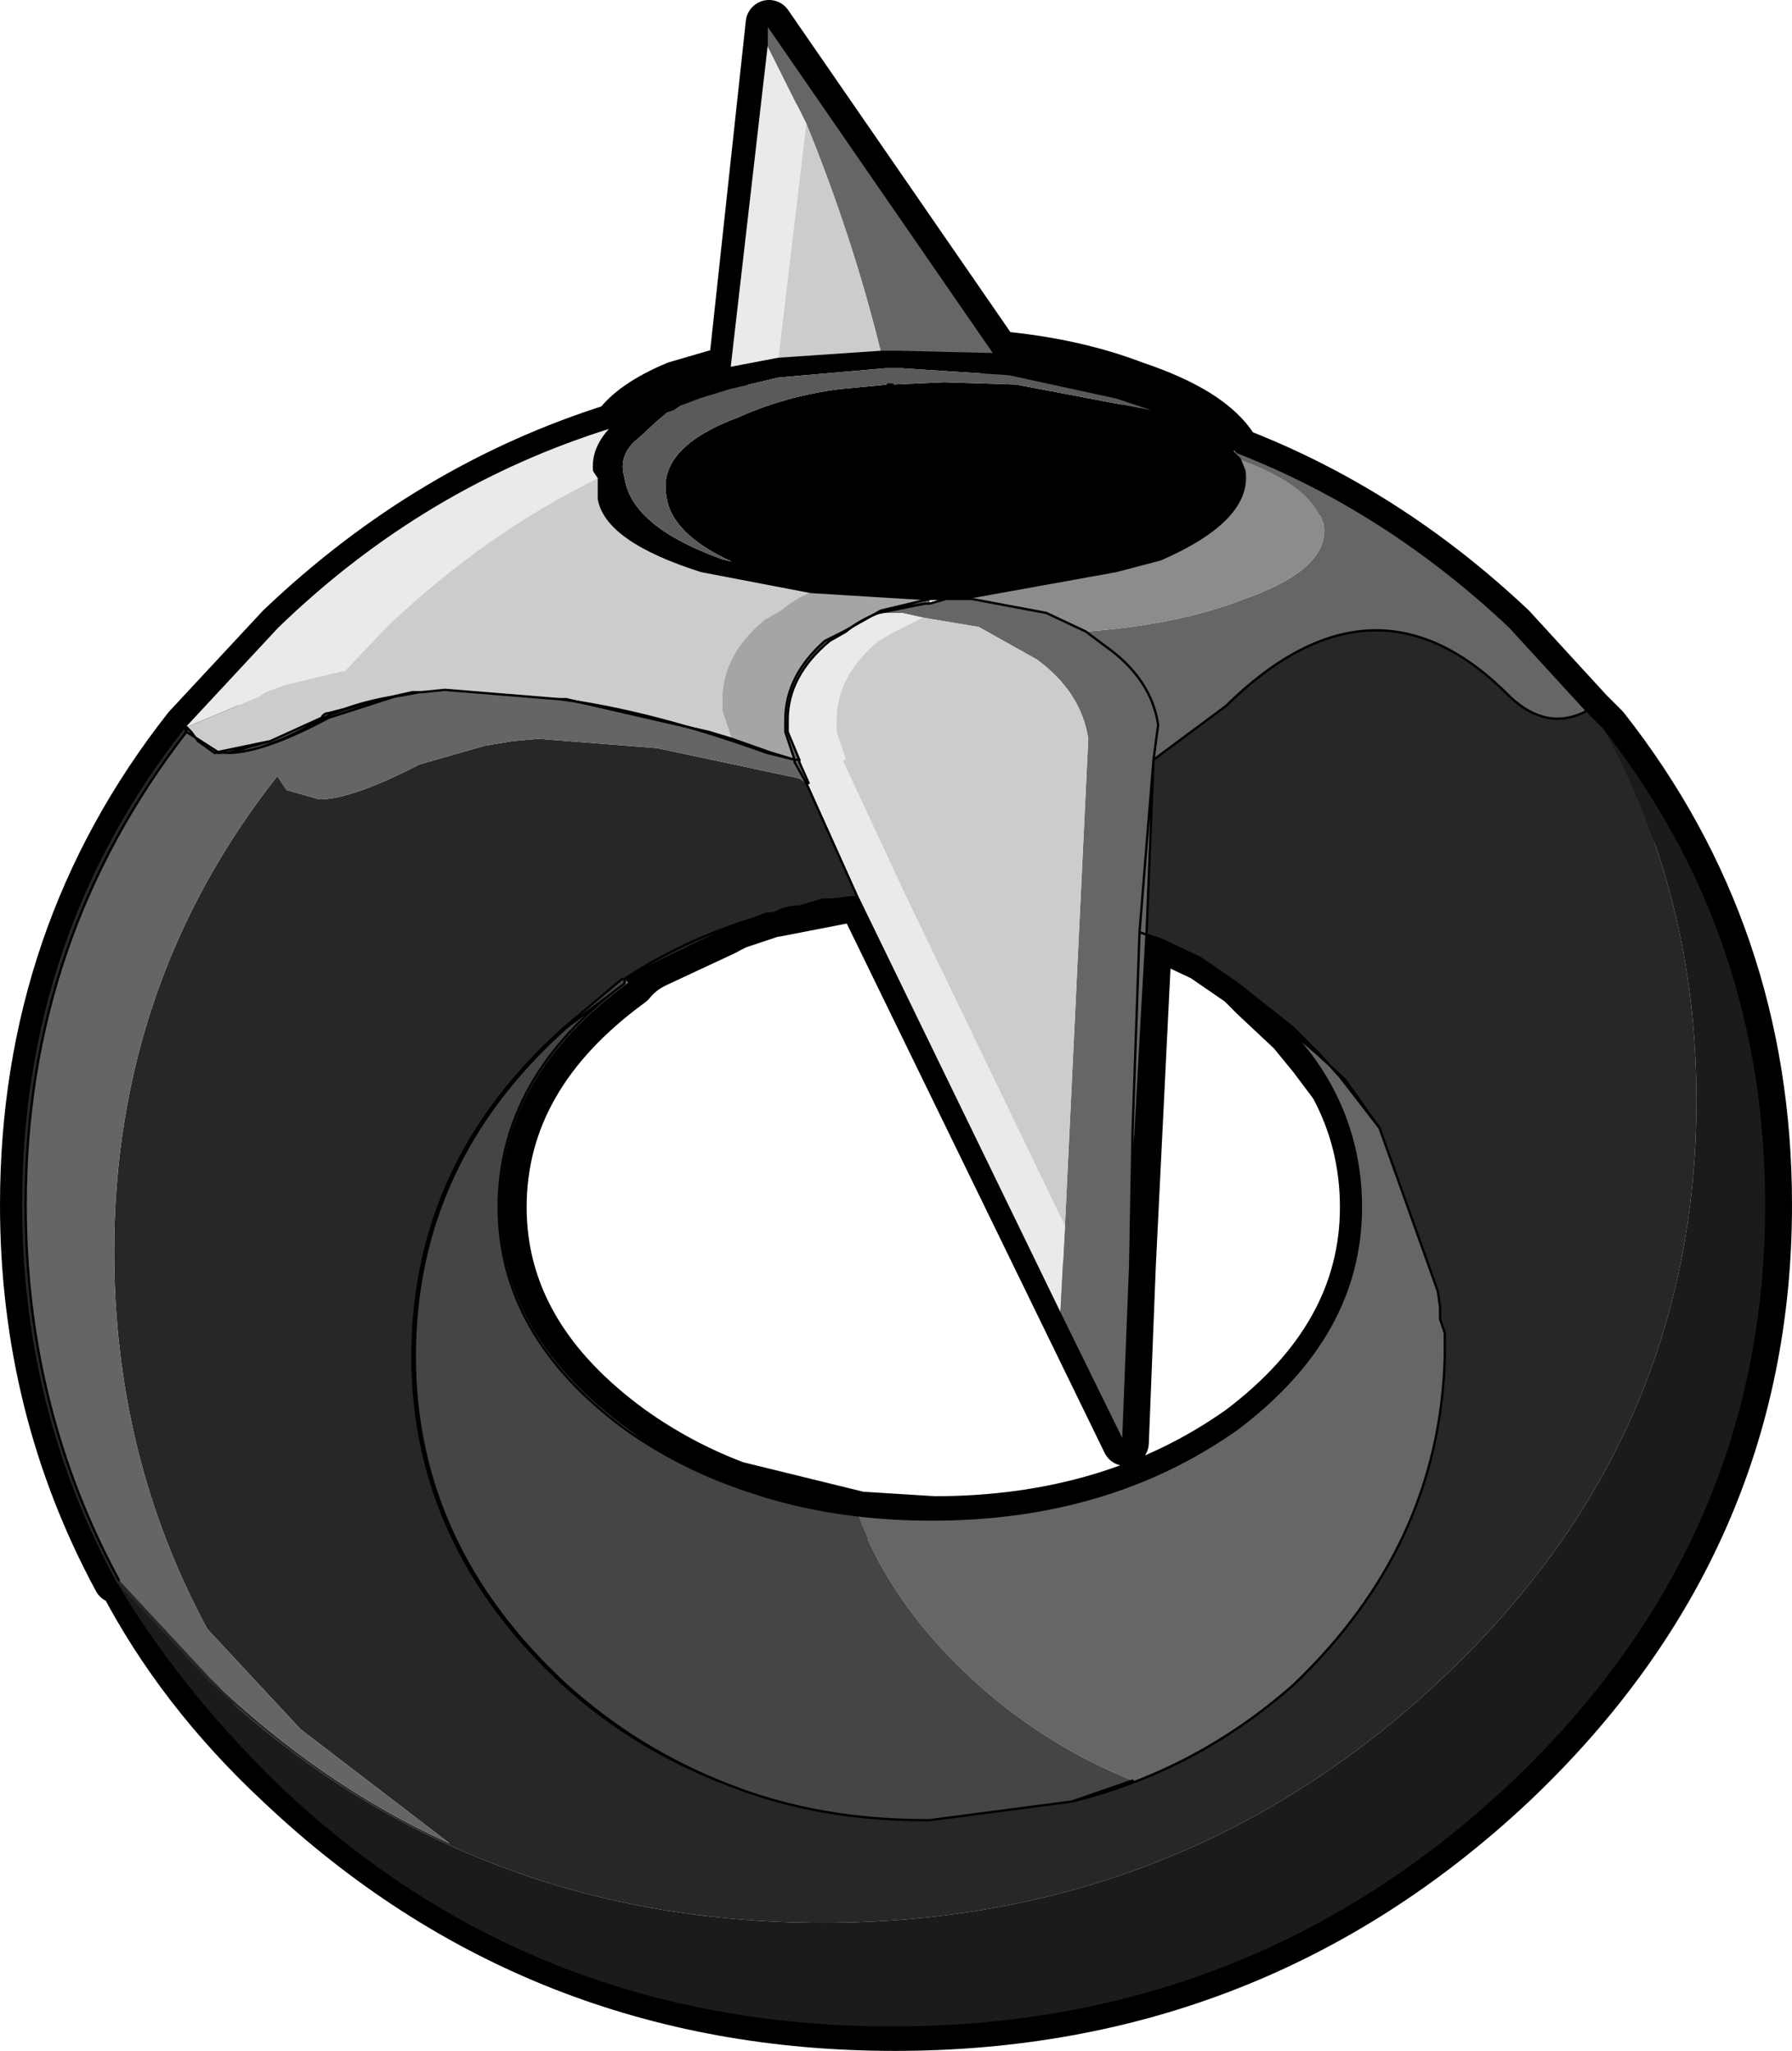 <?xml version="1.0" encoding="UTF-8" standalone="no"?>
<svg xmlns:xlink="http://www.w3.org/1999/xlink" height="44.0px" width="38.45px" xmlns="http://www.w3.org/2000/svg">
  <g transform="matrix(1.0, 0.0, 0.0, 1.0, -255.75, -177.95)">
    <path d="M282.35 187.65 L282.25 187.65 282.25 187.55 282.35 187.65" fill="#a7a7a7" fill-rule="evenodd" stroke="none"/>
    <path d="M280.4 198.0 L280.05 205.1 280.1 202.25 280.25 197.95 280.4 198.0" fill="#666666" fill-rule="evenodd" stroke="none"/>
    <path d="M271.3 197.95 L269.8 198.65 271.45 197.85 269.8 198.65 269.25 198.95 Q270.65 198.0 272.35 197.55 L271.6 197.8 271.45 197.85 271.3 197.95 M285.4 202.15 L284.65 201.1 284.55 201.05 285.4 202.15 M264.2 192.9 L264.65 192.8 264.8 192.8 264.2 192.9" fill="#272727" fill-rule="evenodd" stroke="none"/>
    <path d="M282.25 187.55 Q281.75 186.75 280.1 186.2 278.8 185.7 277.15 185.55 L272.25 178.45 271.45 185.85 270.25 186.2 Q269.3 186.6 268.95 187.1 264.95 188.35 261.75 191.4 L259.75 193.55 Q256.25 198.0 256.25 203.8 256.25 208.15 258.25 211.85 L258.35 211.85 Q259.6 214.25 261.75 216.25 267.25 221.45 274.95 221.45 282.65 221.45 288.2 216.25 293.7 211.05 293.7 203.8 293.7 198.0 290.2 193.55 L289.85 193.2 288.2 191.4 Q285.55 188.9 282.35 187.65 L282.25 187.55 282.25 187.65 M281.55 198.5 L282.35 199.05 282.65 199.35 283.45 200.1 Q282.95 199.4 282.35 199.05 L281.55 198.5 280.7 198.1 280.4 198.0 280.05 205.1 279.9 208.9 274.2 197.2 272.4 197.55 272.25 197.55 Q271.75 197.7 271.3 197.95 L269.8 198.65 Q269.5 198.8 269.3 199.05 266.55 201.05 266.55 203.85 266.55 206.6 269.3 208.6 270.35 209.35 271.55 209.8 L274.2 210.45 275.8 210.55 Q279.6 210.55 282.35 208.6 285.0 206.6 285.0 203.85 285.0 202.45 284.35 201.25 L283.9 200.65 283.45 200.1 M280.25 197.95 L280.4 198.0 M271.3 197.95 L271.45 197.85 269.8 198.65 269.25 198.95 M272.35 197.55 L272.95 197.4 273.45 197.25 273.7 197.25 274.05 197.2 274.2 197.2 273.7 197.25 M271.45 197.85 L271.6 197.8 272.35 197.55 M272.4 197.55 L272.95 197.4 M271.45 197.85 L272.25 197.55 M280.05 205.1 L280.1 202.25" fill="none" stroke="#000000" stroke-linecap="round" stroke-linejoin="round" stroke-width="1.0"/>
    <path d="M273.05 180.6 L272.2 178.9 272.2 178.45 277.1 185.55 275.05 185.5 274.65 185.5 Q274.05 183.05 273.05 180.6 M276.6 190.8 L278.2 191.1 279.05 191.5 Q281.05 191.35 282.45 190.8 284.3 190.15 284.15 189.2 283.9 188.35 282.35 187.8 L282.2 187.65 282.3 187.65 Q285.5 188.9 288.15 191.4 L289.8 193.2 Q288.95 193.65 288.15 192.9 285.25 189.95 282.05 193.1 L280.5 194.25 280.35 198.0 280.2 197.95 280.05 202.25 280.0 205.1 280.05 202.25 280.2 197.95 280.5 194.25 280.6 193.5 Q280.45 192.5 279.45 191.8 L279.05 191.5 279.45 191.8 Q280.45 192.5 280.6 193.5 L280.5 194.25 280.2 197.95 280.35 198.0 280.05 203.4 280.0 205.1 279.85 208.9 278.5 206.15 278.6 204.25 279.1 193.8 Q278.95 192.8 278.0 192.1 L276.75 191.4 275.55 191.2 275.1 191.1 274.6 191.1 275.6 190.9 275.7 190.9 275.6 190.9 274.6 191.1 Q274.2 191.25 273.9 191.5 L273.55 191.7 Q272.65 192.45 272.65 193.4 L272.65 193.65 272.9 194.25 272.8 194.25 272.6 193.65 272.6 193.4 Q272.6 192.45 273.45 191.7 L273.85 191.5 274.65 191.05 275.7 190.8 275.7 190.9 276.05 190.8 276.35 190.8 276.6 190.8 M285.35 202.15 L286.6 205.65 286.65 206.0 286.65 206.25 286.75 206.55 286.75 207.05 Q286.65 211.1 283.5 214.1 281.4 215.95 278.75 216.6 L280.05 216.15 Q278.2 215.4 276.75 214.1 274.9 212.45 274.15 210.45 271.25 210.1 269.15 208.6 266.45 206.6 266.45 203.85 266.45 201.05 269.15 199.05 L269.15 198.95 269.25 199.05 Q266.5 201.05 266.5 203.85 266.5 206.6 269.25 208.6 271.9 210.55 275.75 210.55 279.55 210.55 282.3 208.6 284.95 206.6 284.95 203.85 284.95 202.45 284.3 201.25 283.7 200.15 282.6 199.35 L284.0 200.55 284.6 201.1 285.35 202.15 M260.35 194.1 L261.55 193.85 262.65 193.35 Q262.7 193.25 262.8 193.25 L264.15 192.9 Q263.3 193.05 262.7 193.35 261.4 194.1 260.65 194.1 L260.6 194.1 260.45 194.1 260.35 194.1 M280.05 202.25 L280.05 203.4 280.05 202.25 M275.6 190.9 L274.65 191.05 275.6 190.9 M261.55 193.85 L260.65 194.1 261.55 193.85" fill="#666666" fill-rule="evenodd" stroke="none"/>
    <path d="M272.2 178.9 L273.05 180.6 272.45 185.65 271.4 185.85 272.2 178.9 M259.7 193.55 L261.7 191.4 Q264.85 188.35 268.9 187.1 268.45 187.55 268.5 188.05 L268.6 188.2 Q266.15 189.4 264.05 191.4 L263.15 192.35 263.1 192.35 261.85 192.65 261.45 192.8 261.3 192.9 259.75 193.55 259.75 193.65 259.7 193.55 M278.6 204.25 L278.5 206.15 274.15 197.2 273.05 194.75 273.1 194.75 272.9 194.3 272.9 194.25 272.65 193.65 272.65 193.4 Q272.65 192.45 273.55 191.7 L273.9 191.5 Q274.2 191.25 274.6 191.1 L275.1 191.1 275.55 191.2 274.95 191.5 274.6 191.7 Q273.7 192.45 273.7 193.4 L273.7 193.65 273.9 194.25 273.85 194.25 273.85 194.3 275.2 197.2 278.6 204.25" fill="#eaeaea" fill-rule="evenodd" stroke="none"/>
    <path d="M274.65 185.5 L275.05 185.5 277.1 185.55 Q278.75 185.7 280.05 186.2 281.7 186.75 282.2 187.55 L282.2 187.65 282.35 187.8 282.45 188.05 Q282.6 189.1 280.65 189.95 L279.7 190.2 276.65 190.75 276.6 190.75 275.7 190.8 275.6 190.8 273.15 190.65 270.8 190.2 Q268.75 189.55 268.6 188.65 L268.6 188.3 268.6 188.2 268.5 188.05 Q268.45 187.55 268.9 187.1 L270.2 186.2 271.4 185.85 272.45 185.65 274.65 185.5 M274.9 186.2 L276.0 186.15 277.55 186.2 280.45 186.75 279.7 186.5 277.4 186.0 275.1 185.85 274.75 185.85 272.45 186.05 271.4 186.3 270.75 186.5 Q270.5 186.6 270.35 186.65 L270.2 186.75 270.05 186.8 269.45 187.35 Q269.0 187.7 269.15 188.2 269.3 189.25 271.25 189.95 L271.45 190.0 Q270.15 189.4 270.05 188.6 269.85 187.55 271.6 186.9 272.6 186.45 273.75 186.3 L274.8 186.2 274.9 186.2 M268.6 188.3 Q268.9 189.25 270.8 189.95 L275.9 190.65 279.7 190.2 275.9 190.65 270.8 189.95 Q268.9 189.25 268.6 188.3" fill="#000000" fill-rule="evenodd" stroke="none"/>
    <path d="M274.8 186.2 L273.75 186.3 Q272.6 186.45 271.6 186.9 269.85 187.55 270.05 188.6 270.15 189.4 271.45 190.0 L271.25 189.95 Q269.3 189.25 269.15 188.2 269.0 187.7 269.45 187.35 L270.05 186.8 270.2 186.75 270.35 186.65 Q270.5 186.6 270.75 186.5 L271.4 186.3 272.45 186.05 274.75 185.85 275.1 185.85 277.4 186.0 279.7 186.5 280.45 186.75 277.55 186.2 276.0 186.15 274.9 186.2 274.8 186.2" fill="#5a5a5a" fill-rule="evenodd" stroke="none"/>
    <path d="M273.05 180.6 Q274.05 183.05 274.65 185.5 L272.45 185.65 273.05 180.6 M275.55 191.2 L276.75 191.4 278.0 192.1 Q278.95 192.8 279.1 193.8 L278.6 204.25 275.2 197.2 273.85 194.3 273.85 194.25 273.9 194.25 273.7 193.65 273.7 193.4 Q273.7 192.45 274.6 191.7 L274.95 191.5 275.55 191.2 M273.15 190.65 Q272.8 190.8 272.5 191.05 L272.15 191.25 Q271.25 192.0 271.25 192.95 L271.25 193.05 271.25 193.1 271.25 193.2 271.45 193.8 270.95 193.65 267.9 192.95 267.75 192.95 265.3 192.75 264.8 192.8 264.75 192.8 264.6 192.8 264.15 192.9 262.8 193.25 Q262.7 193.25 262.65 193.35 L261.55 193.85 260.35 194.1 260.0 193.85 259.85 193.65 259.75 193.55 261.3 192.9 261.45 192.8 261.85 192.65 263.1 192.35 263.15 192.35 264.05 191.4 Q266.15 189.4 268.6 188.2 L268.6 188.3 268.6 188.65 Q268.75 189.55 270.8 190.2 L273.15 190.65" fill="#cccccc" fill-rule="evenodd" stroke="none"/>
    <path d="M289.8 193.2 L290.15 193.55 Q292.15 197.2 292.15 201.55 292.15 208.85 286.65 214.0 281.1 219.2 273.4 219.2 265.7 219.2 260.2 214.0 L258.2 211.85 Q256.2 208.15 256.2 203.8 256.2 198.0 259.7 193.55 L259.75 193.65 Q256.3 198.1 256.3 203.8 256.3 208.15 258.3 211.85 L260.3 214.0 Q262.65 216.25 265.4 217.5 L262.2 215.05 260.2 212.9 Q258.2 209.2 258.2 204.8 258.2 199.05 261.7 194.6 L261.9 194.9 262.6 195.1 Q263.3 195.1 264.75 194.35 L266.15 193.95 266.75 193.85 267.3 193.8 269.85 194.0 272.9 194.65 273.05 194.75 274.15 197.2 274.0 197.2 273.6 197.25 273.4 197.25 272.9 197.4 272.3 197.55 Q270.6 198.0 269.15 198.95 270.6 198.0 272.3 197.55 L271.55 197.8 271.4 197.85 271.25 197.95 269.75 198.65 269.15 198.95 269.15 199.05 269.1 198.95 267.85 200.0 Q264.6 202.9 264.6 207.05 264.6 211.1 267.85 214.1 269.4 215.5 271.4 216.25 273.3 217.0 275.6 217.0 L275.7 217.0 278.75 216.6 Q281.4 215.95 283.5 214.1 286.65 211.1 286.75 207.05 L286.75 206.55 286.65 206.25 286.65 206.0 286.6 205.65 285.35 202.15 284.5 201.05 285.35 202.15 284.6 201.1 284.5 201.05 284.05 200.55 283.5 200.0 282.3 199.05 281.5 198.5 280.65 198.1 280.35 198.0 280.5 194.25 282.05 193.1 Q285.25 189.95 288.15 192.9 288.95 193.65 289.8 193.2 M264.15 192.9 L264.6 192.8 264.75 192.8 264.2 192.9 262.8 193.35 Q261.4 194.1 260.65 194.1 261.4 194.1 262.7 193.35 263.3 193.05 264.15 192.9 L264.75 192.8 264.15 192.9 M269.75 198.65 L271.4 197.85 269.75 198.65" fill="#272727" fill-rule="evenodd" stroke="none"/>
    <path d="M282.2 187.65 L282.2 187.55 282.3 187.65 282.2 187.65" fill="#a7a7a7" fill-rule="evenodd" stroke="none"/>
    <path d="M276.6 190.75 L276.65 190.75 279.7 190.2 280.65 189.95 Q282.6 189.1 282.45 188.05 L282.35 187.8 Q283.9 188.35 284.15 189.2 284.3 190.15 282.45 190.8 281.05 191.35 279.05 191.5 L278.2 191.1 276.6 190.8 276.6 190.75" fill="#8c8c8c" fill-rule="evenodd" stroke="none"/>
    <path d="M271.45 193.8 L271.25 193.2 271.25 193.1 271.25 193.05 271.25 192.95 Q271.25 192.0 272.15 191.25 L272.5 191.05 Q272.8 190.8 273.15 190.65 L275.6 190.8 275.7 190.8 274.65 191.05 273.85 191.5 273.45 191.7 Q272.6 192.45 272.6 193.4 L272.6 193.65 272.8 194.25 272.3 194.1 271.45 193.8" fill="#a5a5a5" fill-rule="evenodd" stroke="none"/>
    <path d="M273.05 194.75 L272.9 194.65 269.85 194.0 267.3 193.8 266.75 193.85 266.15 193.95 264.75 194.35 Q263.3 195.1 262.6 195.1 L261.9 194.9 261.7 194.6 Q258.2 199.05 258.2 204.8 258.2 209.2 260.2 212.9 L262.2 215.05 265.4 217.5 Q262.65 216.25 260.3 214.0 L258.3 211.85 Q256.3 208.15 256.3 203.8 256.3 198.1 259.75 193.65 L260.45 194.1 259.75 193.65 259.75 193.55 259.85 193.65 260.0 193.85 260.35 194.1 260.45 194.1 260.6 194.1 260.65 194.1 Q261.4 194.1 262.8 193.35 L264.2 192.9 264.75 192.8 264.8 192.8 265.3 192.75 267.75 192.95 267.9 192.95 270.95 193.65 271.45 193.8 272.3 194.1 272.8 194.25 272.8 194.3 273.05 194.75 272.8 194.3 272.8 194.25 272.2 194.1 Q269.7 193.2 267.75 192.95 269.7 193.2 272.2 194.1 L272.8 194.25 272.9 194.25 272.9 194.3 273.1 194.75 273.05 194.75" fill="#656565" fill-rule="evenodd" stroke="none"/>
    <path d="M278.75 216.6 L275.7 217.0 275.6 217.0 Q273.3 217.0 271.4 216.25 269.4 215.5 267.85 214.1 264.6 211.1 264.6 207.05 264.6 202.9 267.85 200.0 L269.1 198.95 269.15 199.05 Q266.45 201.05 266.45 203.85 266.45 206.6 269.15 208.6 271.25 210.1 274.15 210.45 274.9 212.45 276.75 214.1 278.2 215.4 280.05 216.15 L278.75 216.6 M269.15 199.05 L267.9 200.0 Q264.65 202.9 264.65 207.05 264.65 211.1 267.9 214.1 269.45 215.5 271.4 216.25 269.45 215.5 267.9 214.1 264.65 211.1 264.65 207.05 264.65 202.9 267.9 200.0 L269.15 199.05" fill="#454545" fill-rule="evenodd" stroke="none"/>
    <path d="M290.15 193.55 Q293.65 198.0 293.65 203.8 293.65 211.05 288.15 216.25 282.6 221.45 274.9 221.45 267.15 221.45 261.7 216.25 259.55 214.15 258.2 211.85 L260.2 214.0 Q265.7 219.2 273.4 219.2 281.1 219.2 286.65 214.0 292.15 208.85 292.15 201.55 292.15 197.2 290.15 193.55" fill="#1b1b1b" fill-rule="evenodd" stroke="none"/>
    <path d="M274.65 185.5 L275.05 185.5 277.1 185.55 272.2 178.45 272.2 178.9 271.4 185.85 272.45 185.65 274.65 185.5 M282.35 187.8 L282.45 188.05 Q282.6 189.1 280.65 189.95 L279.7 190.2 276.65 190.75 276.6 190.75 275.7 190.8 275.6 190.8 273.15 190.65 270.8 190.2 Q268.75 189.55 268.6 188.65 L268.6 188.3 268.6 188.2 268.5 188.05 Q268.45 187.55 268.9 187.1 L270.2 186.2 271.4 185.85 M276.6 190.8 L278.2 191.1 279.05 191.5 279.45 191.8 Q280.45 192.5 280.6 193.5 L280.5 194.25 282.05 193.1 Q285.25 189.95 288.15 192.9 288.95 193.65 289.8 193.2 L290.15 193.55 Q293.65 198.0 293.65 203.8 293.65 211.05 288.15 216.25 282.6 221.45 274.9 221.45 267.15 221.45 261.7 216.25 259.55 214.15 258.2 211.85 256.2 208.15 256.2 203.8 256.2 198.0 259.7 193.55 L261.7 191.4 Q264.85 188.35 268.9 187.1 M282.35 187.8 L282.2 187.65 282.2 187.55 Q281.7 186.75 280.05 186.2 278.75 185.7 277.1 185.55 M274.9 186.2 L274.8 186.2 M282.3 187.65 L282.2 187.55 M282.3 187.65 Q285.5 188.9 288.15 191.4 L289.8 193.2 M278.5 206.15 L279.85 208.9 280.0 205.1 280.05 202.25 280.2 197.95 280.5 194.25 280.35 198.0 280.65 198.1 281.5 198.5 282.3 199.05 283.5 200.0 284.05 200.55 284.5 201.05 285.35 202.15 286.6 205.65 286.65 206.0 286.65 206.25 286.75 206.55 286.75 207.05 Q286.65 211.1 283.5 214.1 281.4 215.95 278.75 216.6 L275.7 217.0 275.6 217.0 Q273.3 217.0 271.4 216.25 269.4 215.5 267.85 214.1 264.6 211.1 264.6 207.05 264.6 202.9 267.85 200.0 L269.1 198.95 M280.2 197.95 L280.35 198.0 280.05 203.4 280.05 202.25 M269.15 199.05 L269.15 198.95 Q270.6 198.0 272.3 197.55 L272.9 197.4 273.4 197.25 273.6 197.25 274.0 197.2 274.15 197.2 273.05 194.75 272.8 194.3 272.8 194.25 272.2 194.1 Q269.7 193.2 267.75 192.95 L267.9 192.95 M258.3 211.85 Q256.3 208.15 256.3 203.8 256.3 198.1 259.75 193.65 L259.7 193.55 M281.5 198.5 L282.3 199.05 282.6 199.35 284.0 200.55 284.6 201.1 284.5 201.05 M259.75 193.55 L259.85 193.65 260.0 193.85 M260.35 194.1 L261.55 193.85 262.65 193.35 Q262.7 193.25 262.8 193.25 L264.15 192.9 264.6 192.8 264.75 192.8 264.8 192.8 265.3 192.75 267.75 192.95 M270.95 193.65 L271.45 193.8 272.3 194.1 272.8 194.25 272.6 193.65 272.6 193.4 Q272.6 192.45 273.45 191.7 L273.85 191.5 274.65 191.05 275.7 190.8 276.05 190.8 276.35 190.8 276.6 190.8 M275.7 190.9 L276.05 190.8 M275.7 190.9 L275.6 190.9 274.6 191.1 M279.7 190.2 L275.9 190.65 270.8 189.95 Q268.9 189.25 268.6 188.3 M264.75 192.8 L264.2 192.9 M260.65 194.1 L260.6 194.1 260.45 194.1 259.75 193.65 259.75 193.55 M260.65 194.1 Q261.4 194.1 262.7 193.35 263.3 193.05 264.15 192.9 L264.75 192.8 M269.15 199.05 Q266.45 201.05 266.45 203.85 266.45 206.6 269.15 208.6 271.25 210.1 274.15 210.45 M280.05 216.15 L278.75 216.6 M269.25 199.05 Q269.45 198.8 269.75 198.65 L269.15 198.95 M269.25 199.05 Q266.5 201.05 266.5 203.85 266.5 206.6 269.25 208.6 271.9 210.55 275.75 210.55 279.55 210.55 282.3 208.6 284.95 206.6 284.95 203.85 284.95 202.45 284.3 201.25 283.7 200.15 282.6 199.35 M271.4 216.25 Q269.45 215.5 267.9 214.1 264.65 211.1 264.65 207.05 264.65 202.9 267.9 200.0 L269.15 199.05 M272.9 194.25 L272.9 194.3 273.1 194.75 M272.9 194.25 L272.8 194.25 M271.4 197.85 L272.2 197.55 272.35 197.55 Q272.6 197.4 272.9 197.4 M272.3 197.55 L271.55 197.8 271.4 197.85 271.25 197.95 272.2 197.55 M274.15 197.2 L278.5 206.15 M272.35 197.55 L274.15 197.2 273.6 197.25 M271.4 197.85 L269.75 198.65 271.25 197.95 M274.65 191.05 L275.6 190.9 M280.0 205.1 L280.05 203.4 M285.35 202.15 L284.6 201.1 M260.65 194.1 L261.55 193.85" fill="none" stroke="#000000" stroke-linecap="round" stroke-linejoin="round" stroke-width="0.05"/>
    <path d="M260.0 193.85 L260.35 194.1 260.45 194.1 M267.9 192.95 L270.95 193.65 M264.2 192.9 L262.8 193.35 Q261.4 194.1 260.65 194.1 M274.6 191.1 Q274.2 191.25 273.9 191.5 L273.55 191.7 Q272.65 192.45 272.65 193.4 L272.65 193.65 272.9 194.25" fill="none" stroke="#000000" stroke-linecap="round" stroke-linejoin="round" stroke-width="0.05"/>
  </g>
</svg>
